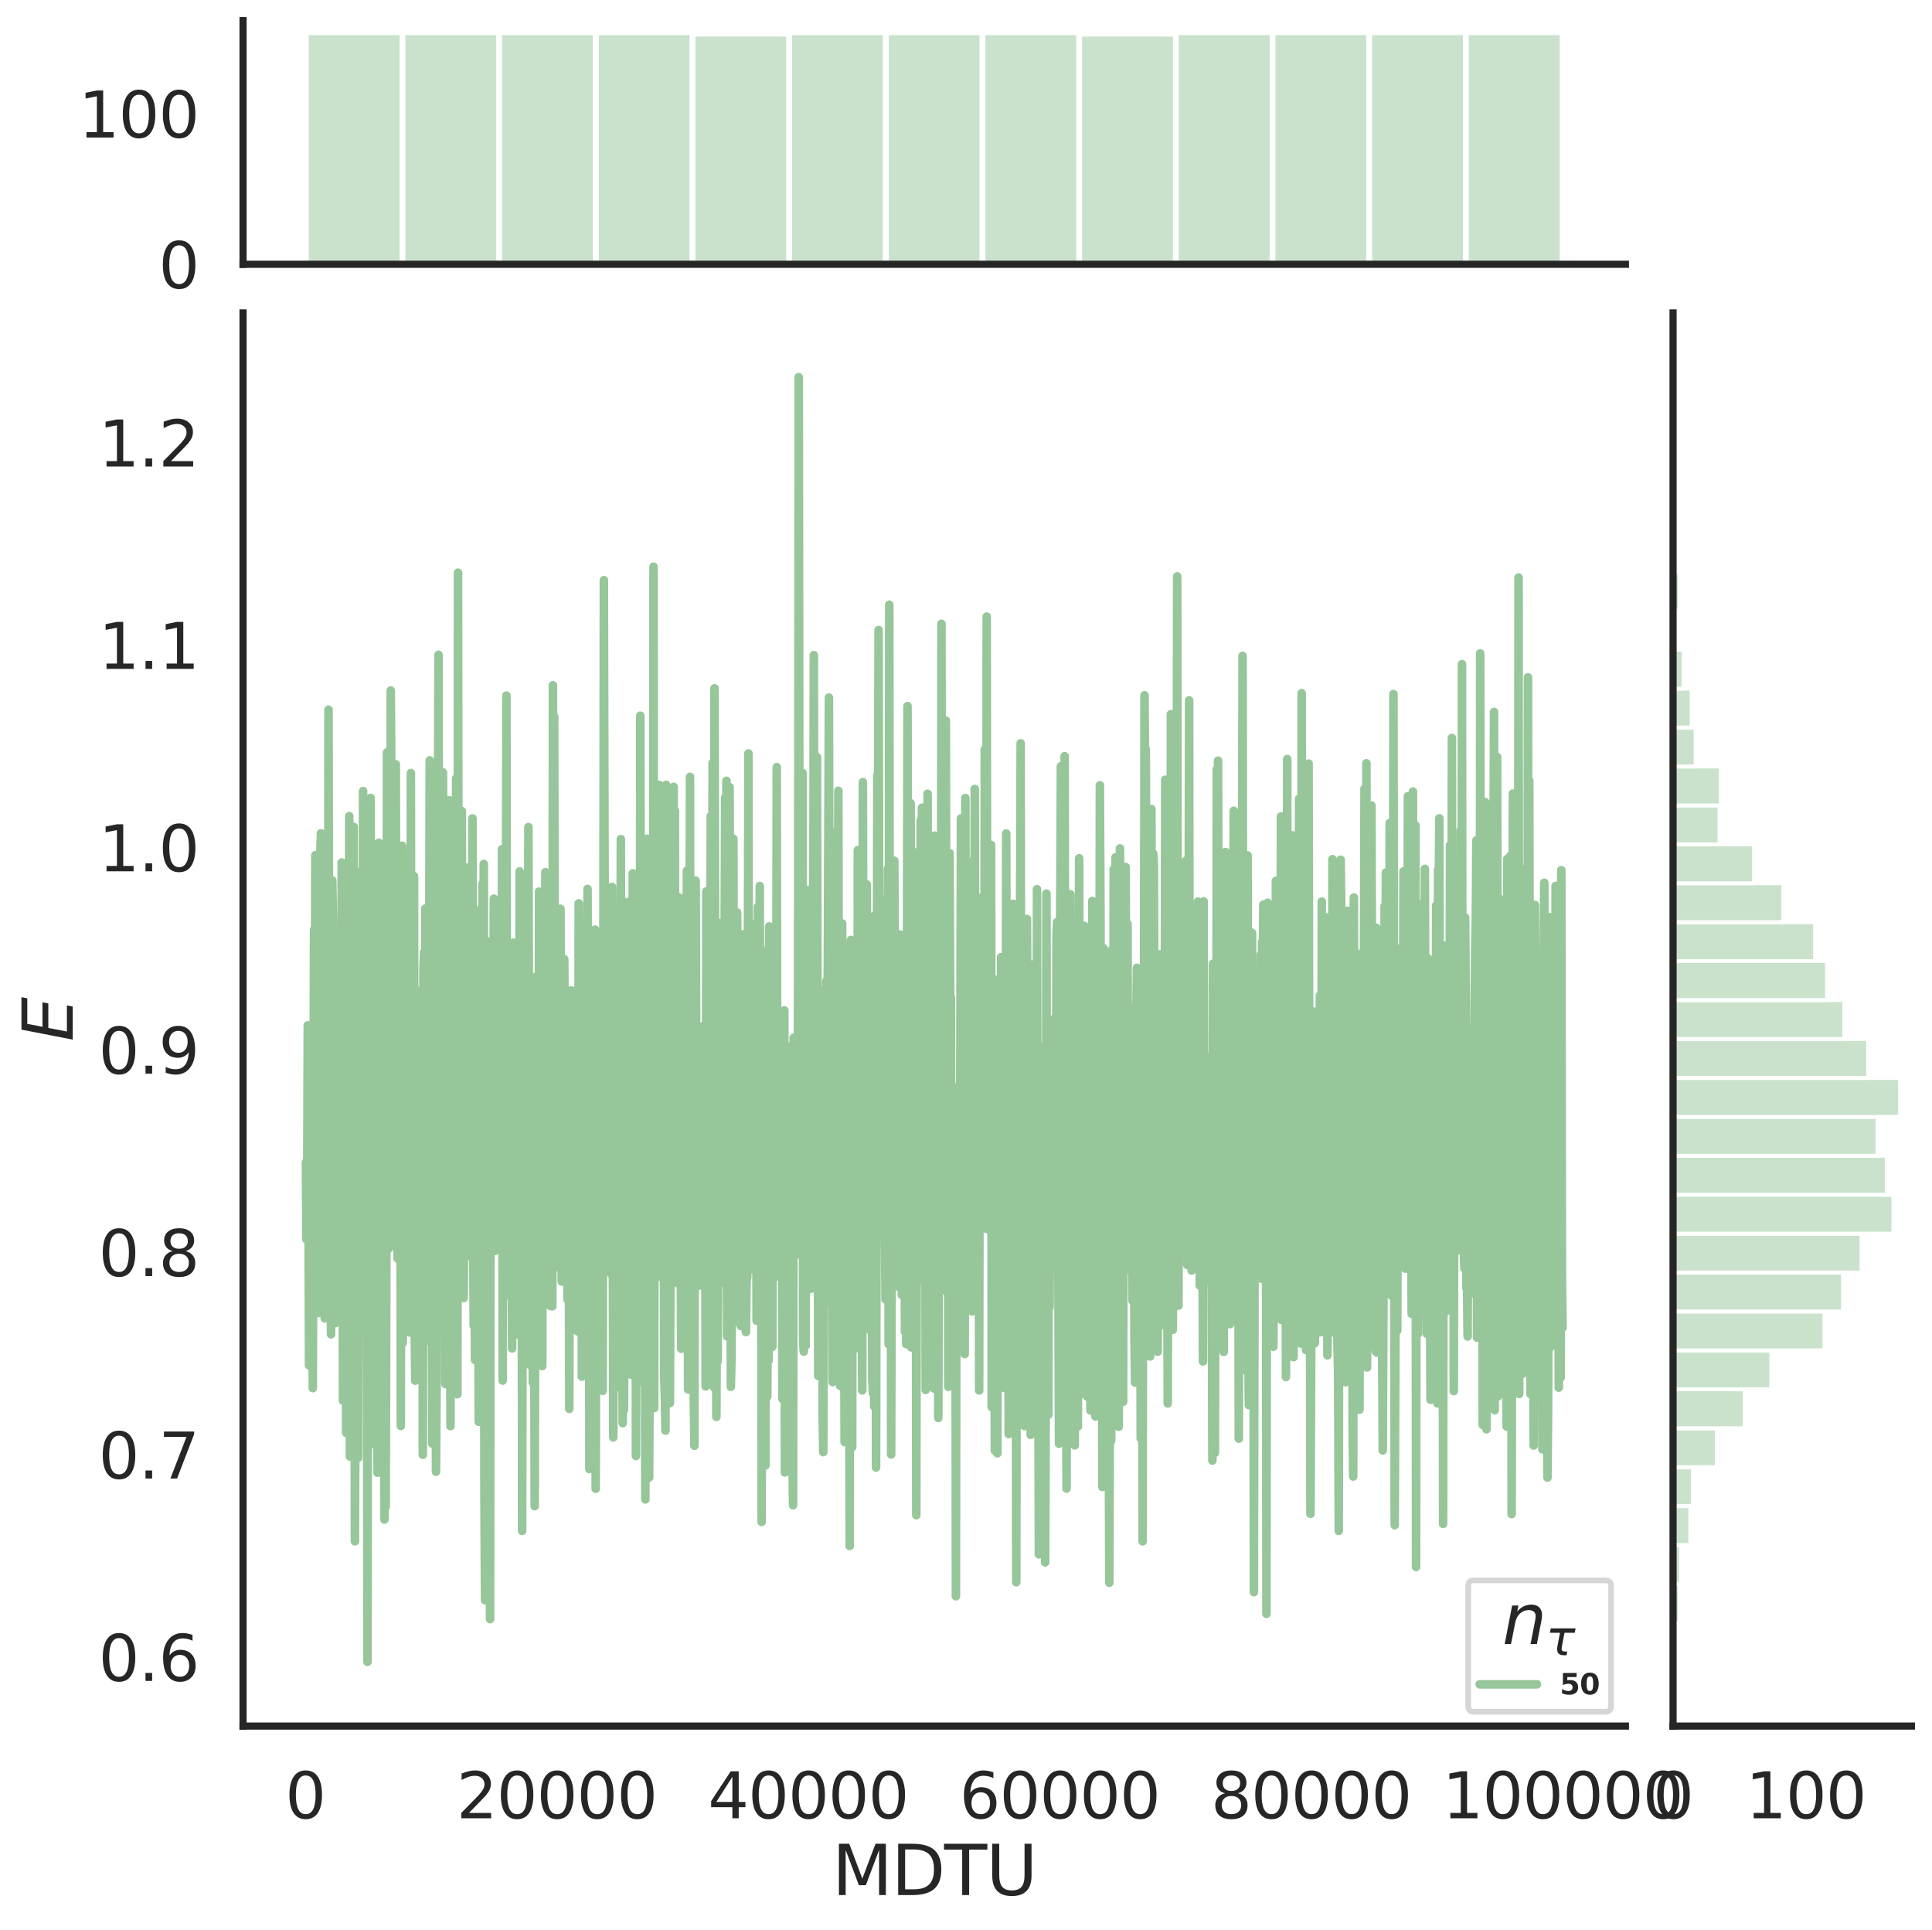 <?xml version="1.0" encoding="utf-8" standalone="no"?>
<!DOCTYPE svg PUBLIC "-//W3C//DTD SVG 1.1//EN"
  "http://www.w3.org/Graphics/SVG/1.1/DTD/svg11.dtd">
<svg height="674.159pt" version="1.1" viewBox="0 0 674.984 674.159" width="674.984pt" xmlns="http://www.w3.org/2000/svg" xmlns:xlink="http://www.w3.org/1999/xlink">
 <defs>
  <style type="text/css">*{stroke-linecap:butt;stroke-linejoin:round;}</style>
 </defs>
 <g id="figure_1">
  <g id="patch_1">
   <path d="M 0 674.159 
L 674.984 674.159 
L 674.984 0 
L 0 0 
z
" style="fill:#ffffff;"/>
  </g>
  <g id="axes_1">
   <g id="patch_2">
    <path d="M 84.914 602.94 
L 567.864 602.94 
L 567.864 109.327 
L 84.914 109.327 
z
" style="fill:none;"/>
   </g>
   <g id="matplotlib.axis_1">
    <g id="xtick_1">
     <g id="text_1">
      <!-- 0 -->
      <g style="fill:#262626;" transform="translate(99.648 635.157)scale(0.22 -0.22)">
       <defs>
        <path d="M 2034 4250 
Q 1547 4250 1301 3770 
Q 1056 3291 1056 2328 
Q 1056 1369 1301 889 
Q 1547 409 2034 409 
Q 2525 409 2770 889 
Q 3016 1369 3016 2328 
Q 3016 3291 2770 3770 
Q 2525 4250 2034 4250 
z
M 2034 4750 
Q 2819 4750 3233 4129 
Q 3647 3509 3647 2328 
Q 3647 1150 3233 529 
Q 2819 -91 2034 -91 
Q 1250 -91 836 529 
Q 422 1150 422 2328 
Q 422 3509 836 4129 
Q 1250 4750 2034 4750 
z
" id="DejaVuSans-30" transform="scale(0.016)"/>
       </defs>
       <use xlink:href="#DejaVuSans-30"/>
      </g>
     </g>
    </g>
    <g id="xtick_2">
     <g id="text_2">
      <!-- 20000 -->
      <g style="fill:#262626;" transform="translate(159.506 635.157)scale(0.22 -0.22)">
       <defs>
        <path d="M 1228 531 
L 3431 531 
L 3431 0 
L 469 0 
L 469 531 
Q 828 903 1448 1529 
Q 2069 2156 2228 2338 
Q 2531 2678 2651 2914 
Q 2772 3150 2772 3378 
Q 2772 3750 2511 3984 
Q 2250 4219 1831 4219 
Q 1534 4219 1204 4116 
Q 875 4013 500 3803 
L 500 4441 
Q 881 4594 1212 4672 
Q 1544 4750 1819 4750 
Q 2544 4750 2975 4387 
Q 3406 4025 3406 3419 
Q 3406 3131 3298 2873 
Q 3191 2616 2906 2266 
Q 2828 2175 2409 1742 
Q 1991 1309 1228 531 
z
" id="DejaVuSans-32" transform="scale(0.016)"/>
       </defs>
       <use xlink:href="#DejaVuSans-32"/>
       <use x="63.623" xlink:href="#DejaVuSans-30"/>
       <use x="127.246" xlink:href="#DejaVuSans-30"/>
       <use x="190.869" xlink:href="#DejaVuSans-30"/>
       <use x="254.492" xlink:href="#DejaVuSans-30"/>
      </g>
     </g>
    </g>
    <g id="xtick_3">
     <g id="text_3">
      <!-- 40000 -->
      <g style="fill:#262626;" transform="translate(247.359 635.157)scale(0.22 -0.22)">
       <defs>
        <path d="M 2419 4116 
L 825 1625 
L 2419 1625 
L 2419 4116 
z
M 2253 4666 
L 3047 4666 
L 3047 1625 
L 3713 1625 
L 3713 1100 
L 3047 1100 
L 3047 0 
L 2419 0 
L 2419 1100 
L 313 1100 
L 313 1709 
L 2253 4666 
z
" id="DejaVuSans-34" transform="scale(0.016)"/>
       </defs>
       <use xlink:href="#DejaVuSans-34"/>
       <use x="63.623" xlink:href="#DejaVuSans-30"/>
       <use x="127.246" xlink:href="#DejaVuSans-30"/>
       <use x="190.869" xlink:href="#DejaVuSans-30"/>
       <use x="254.492" xlink:href="#DejaVuSans-30"/>
      </g>
     </g>
    </g>
    <g id="xtick_4">
     <g id="text_4">
      <!-- 60000 -->
      <g style="fill:#262626;" transform="translate(335.212 635.157)scale(0.22 -0.22)">
       <defs>
        <path d="M 2113 2584 
Q 1688 2584 1439 2293 
Q 1191 2003 1191 1497 
Q 1191 994 1439 701 
Q 1688 409 2113 409 
Q 2538 409 2786 701 
Q 3034 994 3034 1497 
Q 3034 2003 2786 2293 
Q 2538 2584 2113 2584 
z
M 3366 4563 
L 3366 3988 
Q 3128 4100 2886 4159 
Q 2644 4219 2406 4219 
Q 1781 4219 1451 3797 
Q 1122 3375 1075 2522 
Q 1259 2794 1537 2939 
Q 1816 3084 2150 3084 
Q 2853 3084 3261 2657 
Q 3669 2231 3669 1497 
Q 3669 778 3244 343 
Q 2819 -91 2113 -91 
Q 1303 -91 875 529 
Q 447 1150 447 2328 
Q 447 3434 972 4092 
Q 1497 4750 2381 4750 
Q 2619 4750 2861 4703 
Q 3103 4656 3366 4563 
z
" id="DejaVuSans-36" transform="scale(0.016)"/>
       </defs>
       <use xlink:href="#DejaVuSans-36"/>
       <use x="63.623" xlink:href="#DejaVuSans-30"/>
       <use x="127.246" xlink:href="#DejaVuSans-30"/>
       <use x="190.869" xlink:href="#DejaVuSans-30"/>
       <use x="254.492" xlink:href="#DejaVuSans-30"/>
      </g>
     </g>
    </g>
    <g id="xtick_5">
     <g id="text_5">
      <!-- 80000 -->
      <g style="fill:#262626;" transform="translate(423.065 635.157)scale(0.22 -0.22)">
       <defs>
        <path d="M 2034 2216 
Q 1584 2216 1326 1975 
Q 1069 1734 1069 1313 
Q 1069 891 1326 650 
Q 1584 409 2034 409 
Q 2484 409 2743 651 
Q 3003 894 3003 1313 
Q 3003 1734 2745 1975 
Q 2488 2216 2034 2216 
z
M 1403 2484 
Q 997 2584 770 2862 
Q 544 3141 544 3541 
Q 544 4100 942 4425 
Q 1341 4750 2034 4750 
Q 2731 4750 3128 4425 
Q 3525 4100 3525 3541 
Q 3525 3141 3298 2862 
Q 3072 2584 2669 2484 
Q 3125 2378 3379 2068 
Q 3634 1759 3634 1313 
Q 3634 634 3220 271 
Q 2806 -91 2034 -91 
Q 1263 -91 848 271 
Q 434 634 434 1313 
Q 434 1759 690 2068 
Q 947 2378 1403 2484 
z
M 1172 3481 
Q 1172 3119 1398 2916 
Q 1625 2713 2034 2713 
Q 2441 2713 2670 2916 
Q 2900 3119 2900 3481 
Q 2900 3844 2670 4047 
Q 2441 4250 2034 4250 
Q 1625 4250 1398 4047 
Q 1172 3844 1172 3481 
z
" id="DejaVuSans-38" transform="scale(0.016)"/>
       </defs>
       <use xlink:href="#DejaVuSans-38"/>
       <use x="63.623" xlink:href="#DejaVuSans-30"/>
       <use x="127.246" xlink:href="#DejaVuSans-30"/>
       <use x="190.869" xlink:href="#DejaVuSans-30"/>
       <use x="254.492" xlink:href="#DejaVuSans-30"/>
      </g>
     </g>
    </g>
    <g id="xtick_6">
     <g id="text_6">
      <!-- 100000 -->
      <g style="fill:#262626;" transform="translate(503.919 635.157)scale(0.22 -0.22)">
       <defs>
        <path d="M 794 531 
L 1825 531 
L 1825 4091 
L 703 3866 
L 703 4441 
L 1819 4666 
L 2450 4666 
L 2450 531 
L 3481 531 
L 3481 0 
L 794 0 
L 794 531 
z
" id="DejaVuSans-31" transform="scale(0.016)"/>
       </defs>
       <use xlink:href="#DejaVuSans-31"/>
       <use x="63.623" xlink:href="#DejaVuSans-30"/>
       <use x="127.246" xlink:href="#DejaVuSans-30"/>
       <use x="190.869" xlink:href="#DejaVuSans-30"/>
       <use x="254.492" xlink:href="#DejaVuSans-30"/>
       <use x="318.115" xlink:href="#DejaVuSans-30"/>
      </g>
     </g>
    </g>
    <g id="text_7">
     <!-- MDTU -->
     <g style="fill:#262626;" transform="translate(290.683 661.968)scale(0.24 -0.24)">
      <defs>
       <path d="M 628 4666 
L 1569 4666 
L 2759 1491 
L 3956 4666 
L 4897 4666 
L 4897 0 
L 4281 0 
L 4281 4097 
L 3078 897 
L 2444 897 
L 1241 4097 
L 1241 0 
L 628 0 
L 628 4666 
z
" id="DejaVuSans-4d" transform="scale(0.016)"/>
       <path d="M 1259 4147 
L 1259 519 
L 2022 519 
Q 2988 519 3436 956 
Q 3884 1394 3884 2338 
Q 3884 3275 3436 3711 
Q 2988 4147 2022 4147 
L 1259 4147 
z
M 628 4666 
L 1925 4666 
Q 3281 4666 3915 4102 
Q 4550 3538 4550 2338 
Q 4550 1131 3912 565 
Q 3275 0 1925 0 
L 628 0 
L 628 4666 
z
" id="DejaVuSans-44" transform="scale(0.016)"/>
       <path d="M -19 4666 
L 3928 4666 
L 3928 4134 
L 2272 4134 
L 2272 0 
L 1638 0 
L 1638 4134 
L -19 4134 
L -19 4666 
z
" id="DejaVuSans-54" transform="scale(0.016)"/>
       <path d="M 556 4666 
L 1191 4666 
L 1191 1831 
Q 1191 1081 1462 751 
Q 1734 422 2344 422 
Q 2950 422 3222 751 
Q 3494 1081 3494 1831 
L 3494 4666 
L 4128 4666 
L 4128 1753 
Q 4128 841 3676 375 
Q 3225 -91 2344 -91 
Q 1459 -91 1007 375 
Q 556 841 556 1753 
L 556 4666 
z
" id="DejaVuSans-55" transform="scale(0.016)"/>
      </defs>
      <use xlink:href="#DejaVuSans-4d"/>
      <use x="86.279" xlink:href="#DejaVuSans-44"/>
      <use x="163.281" xlink:href="#DejaVuSans-54"/>
      <use x="224.365" xlink:href="#DejaVuSans-55"/>
     </g>
    </g>
   </g>
   <g id="matplotlib.axis_2">
    <g id="ytick_1">
     <g id="text_8">
      <!-- 0.6 -->
      <g style="fill:#262626;" transform="translate(34.428 587.164)scale(0.22 -0.22)">
       <defs>
        <path d="M 684 794 
L 1344 794 
L 1344 0 
L 684 0 
L 684 794 
z
" id="DejaVuSans-2e" transform="scale(0.016)"/>
       </defs>
       <use xlink:href="#DejaVuSans-30"/>
       <use x="63.623" xlink:href="#DejaVuSans-2e"/>
       <use x="95.41" xlink:href="#DejaVuSans-36"/>
      </g>
     </g>
    </g>
    <g id="ytick_2">
     <g id="text_9">
      <!-- 0.7 -->
      <g style="fill:#262626;" transform="translate(34.428 516.462)scale(0.22 -0.22)">
       <defs>
        <path d="M 525 4666 
L 3525 4666 
L 3525 4397 
L 1831 0 
L 1172 0 
L 2766 4134 
L 525 4134 
L 525 4666 
z
" id="DejaVuSans-37" transform="scale(0.016)"/>
       </defs>
       <use xlink:href="#DejaVuSans-30"/>
       <use x="63.623" xlink:href="#DejaVuSans-2e"/>
       <use x="95.41" xlink:href="#DejaVuSans-37"/>
      </g>
     </g>
    </g>
    <g id="ytick_3">
     <g id="text_10">
      <!-- 0.8 -->
      <g style="fill:#262626;" transform="translate(34.428 445.76)scale(0.22 -0.22)">
       <use xlink:href="#DejaVuSans-30"/>
       <use x="63.623" xlink:href="#DejaVuSans-2e"/>
       <use x="95.41" xlink:href="#DejaVuSans-38"/>
      </g>
     </g>
    </g>
    <g id="ytick_4">
     <g id="text_11">
      <!-- 0.9 -->
      <g style="fill:#262626;" transform="translate(34.428 375.058)scale(0.22 -0.22)">
       <defs>
        <path d="M 703 97 
L 703 672 
Q 941 559 1184 500 
Q 1428 441 1663 441 
Q 2288 441 2617 861 
Q 2947 1281 2994 2138 
Q 2813 1869 2534 1725 
Q 2256 1581 1919 1581 
Q 1219 1581 811 2004 
Q 403 2428 403 3163 
Q 403 3881 828 4315 
Q 1253 4750 1959 4750 
Q 2769 4750 3195 4129 
Q 3622 3509 3622 2328 
Q 3622 1225 3098 567 
Q 2575 -91 1691 -91 
Q 1453 -91 1209 -44 
Q 966 3 703 97 
z
M 1959 2075 
Q 2384 2075 2632 2365 
Q 2881 2656 2881 3163 
Q 2881 3666 2632 3958 
Q 2384 4250 1959 4250 
Q 1534 4250 1286 3958 
Q 1038 3666 1038 3163 
Q 1038 2656 1286 2365 
Q 1534 2075 1959 2075 
z
" id="DejaVuSans-39" transform="scale(0.016)"/>
       </defs>
       <use xlink:href="#DejaVuSans-30"/>
       <use x="63.623" xlink:href="#DejaVuSans-2e"/>
       <use x="95.41" xlink:href="#DejaVuSans-39"/>
      </g>
     </g>
    </g>
    <g id="ytick_5">
     <g id="text_12">
      <!-- 1.0 -->
      <g style="fill:#262626;" transform="translate(34.428 304.356)scale(0.22 -0.22)">
       <use xlink:href="#DejaVuSans-31"/>
       <use x="63.623" xlink:href="#DejaVuSans-2e"/>
       <use x="95.41" xlink:href="#DejaVuSans-30"/>
      </g>
     </g>
    </g>
    <g id="ytick_6">
     <g id="text_13">
      <!-- 1.1 -->
      <g style="fill:#262626;" transform="translate(34.428 233.654)scale(0.22 -0.22)">
       <use xlink:href="#DejaVuSans-31"/>
       <use x="63.623" xlink:href="#DejaVuSans-2e"/>
       <use x="95.41" xlink:href="#DejaVuSans-31"/>
      </g>
     </g>
    </g>
    <g id="ytick_7">
     <g id="text_14">
      <!-- 1.2 -->
      <g style="fill:#262626;" transform="translate(34.428 162.951)scale(0.22 -0.22)">
       <use xlink:href="#DejaVuSans-31"/>
       <use x="63.623" xlink:href="#DejaVuSans-2e"/>
       <use x="95.41" xlink:href="#DejaVuSans-32"/>
      </g>
     </g>
    </g>
    <g id="text_15">
     <!-- $E$ -->
     <g style="fill:#262626;" transform="translate(25.436 363.813)rotate(-90)scale(0.24 -0.24)">
      <defs>
       <path d="M 1081 4666 
L 4031 4666 
L 3928 4134 
L 1606 4134 
L 1338 2753 
L 3566 2753 
L 3463 2222 
L 1234 2222 
L 909 531 
L 3284 531 
L 3181 0 
L 172 0 
L 1081 4666 
z
" id="DejaVuSans-Oblique-45" transform="scale(0.016)"/>
      </defs>
      <use transform="translate(0 0.094)" xlink:href="#DejaVuSans-Oblique-45"/>
     </g>
    </g>
   </g>
   <g id="line2d_1">
    <path clip-path="url(#pbcd0b70b0d)" d="M 106.867 406.038 
L 107.086 432.981 
L 107.306 419.464 
L 107.526 358.16 
L 107.745 403.53 
L 107.965 476.93 
L 108.184 378.041 
L 108.404 382.297 
L 108.624 467.569 
L 108.843 370.702 
L 109.283 484.905 
L 109.722 324.761 
L 109.941 431.195 
L 110.161 298.73 
L 110.381 359.764 
L 110.6 455.829 
L 111.04 402.63 
L 111.259 458.661 
L 111.479 411.668 
L 111.699 404.79 
L 111.918 297.552 
L 112.138 291.096 
L 112.357 339.077 
L 112.577 411.863 
L 112.797 363.985 
L 113.236 352.62 
L 113.456 460.544 
L 113.675 444.412 
L 114.114 297.868 
L 114.334 338.217 
L 114.554 430.299 
L 114.773 247.904 
L 114.993 344.08 
L 115.213 382.805 
L 115.432 346.598 
L 115.652 466.079 
L 116.091 307.532 
L 116.311 321.571 
L 116.53 382.849 
L 116.75 387.55 
L 116.97 439.424 
L 117.189 462.125 
L 117.409 457.363 
L 117.629 423.004 
L 117.848 368.691 
L 118.068 420.871 
L 118.288 407.469 
L 118.507 371.398 
L 118.727 447.512 
L 118.946 362.265 
L 119.166 407.282 
L 119.386 301.282 
L 119.605 363.035 
L 119.825 489.242 
L 120.045 443.019 
L 120.264 453.176 
L 120.484 445.263 
L 120.703 415.479 
L 120.923 500.455 
L 121.143 331.873 
L 121.582 403.501 
L 121.802 405.239 
L 122.021 285.09 
L 122.241 508.779 
L 122.68 369.658 
L 122.9 384.922 
L 123.559 288.825 
L 123.998 538.393 
L 124.437 423.609 
L 124.657 459.594 
L 124.876 332.075 
L 125.096 509.234 
L 125.535 304.8 
L 125.755 423.813 
L 125.975 370.982 
L 126.194 396.088 
L 126.414 352.204 
L 126.634 435.573 
L 126.853 276.322 
L 127.073 322.938 
L 127.292 305.643 
L 127.512 337.158 
L 127.732 331.393 
L 127.951 300.914 
L 128.391 580.503 
L 128.61 388.646 
L 128.83 413.285 
L 129.049 455.191 
L 129.269 320.634 
L 129.489 278.727 
L 129.708 504.475 
L 130.148 301.29 
L 130.367 470.262 
L 130.587 394.172 
L 130.807 410.941 
L 131.026 321.321 
L 131.246 427.339 
L 131.465 376.692 
L 131.905 514.456 
L 132.124 359.575 
L 132.344 294.39 
L 132.783 461.11 
L 133.003 344.12 
L 133.222 463.523 
L 133.442 472.513 
L 133.662 375.558 
L 133.881 453.822 
L 134.101 462.559 
L 134.321 530.797 
L 134.54 332.482 
L 134.76 526.237 
L 134.98 438.687 
L 135.199 262.853 
L 135.638 415.795 
L 135.858 436.053 
L 136.078 358.724 
L 136.297 402.166 
L 136.517 241.208 
L 136.737 271.589 
L 136.956 426.772 
L 137.176 273.495 
L 137.396 337.296 
L 137.615 323.208 
L 137.835 324.063 
L 138.054 430.081 
L 138.274 266.993 
L 138.494 376.691 
L 138.713 429.606 
L 138.933 439.648 
L 139.153 396.145 
L 139.592 436.964 
L 139.811 356.069 
L 140.031 498.1 
L 140.251 351.04 
L 140.47 295.428 
L 140.69 469.076 
L 140.91 350.899 
L 141.129 406.984 
L 141.349 432.348 
L 141.788 301.602 
L 142.008 429.678 
L 142.227 387.806 
L 142.447 395.971 
L 142.667 409.015 
L 142.886 313.726 
L 143.106 465.442 
L 143.326 446.579 
L 143.545 270.048 
L 143.765 413.405 
L 143.984 432.232 
L 144.204 395.206 
L 144.424 411.318 
L 144.643 306.06 
L 144.863 463.151 
L 145.083 482.295 
L 145.302 345.771 
L 145.742 465.451 
L 145.961 426.631 
L 146.181 410.604 
L 146.4 467.866 
L 146.62 368.165 
L 146.84 467.801 
L 147.059 421.262 
L 147.279 451.868 
L 147.499 347.843 
L 147.718 508.166 
L 147.938 338.672 
L 148.157 332.61 
L 148.377 468.62 
L 148.597 317.388 
L 148.816 320.037 
L 149.036 435.828 
L 149.256 361.196 
L 149.475 421.037 
L 149.915 354.216 
L 150.134 265.615 
L 150.354 445.02 
L 150.793 385.763 
L 151.013 504.266 
L 151.232 472.969 
L 151.672 329.667 
L 151.891 471.55 
L 152.111 372.137 
L 152.331 514.097 
L 152.55 481.054 
L 152.989 290.807 
L 153.209 228.731 
L 153.429 420.335 
L 153.648 411.655 
L 154.088 316.95 
L 154.307 466.326 
L 154.527 401.34 
L 154.746 269.812 
L 154.966 296.628 
L 155.186 388.003 
L 155.405 327.871 
L 155.625 483.463 
L 156.064 285.829 
L 156.504 426.466 
L 156.943 279.546 
L 157.382 498.151 
L 157.602 429.401 
L 157.821 452.589 
L 158.041 418.991 
L 158.261 455.632 
L 158.48 367.081 
L 158.7 461.001 
L 158.919 397.169 
L 159.139 485.194 
L 159.359 271.918 
L 159.798 487.021 
L 160.018 200.046 
L 160.237 370.464 
L 160.457 428.503 
L 160.677 379.565 
L 160.896 376.501 
L 161.116 389.466 
L 161.335 283.307 
L 161.555 397.836 
L 161.775 337.834 
L 161.994 453.412 
L 162.214 425.267 
L 162.434 351.392 
L 162.653 395.242 
L 162.873 303.04 
L 163.092 437.824 
L 163.312 411.865 
L 163.532 438.727 
L 163.751 404.024 
L 163.971 328.538 
L 164.191 394.923 
L 164.41 328.712 
L 164.63 371.035 
L 164.85 358.06 
L 165.069 285.887 
L 165.289 425.87 
L 165.508 463.066 
L 165.728 381.198 
L 165.948 475.048 
L 166.167 397.51 
L 166.387 390.678 
L 166.607 357.286 
L 166.826 417.69 
L 167.046 444.964 
L 167.266 496.649 
L 167.485 467.78 
L 167.924 317.556 
L 168.144 325.851 
L 168.364 359.153 
L 168.583 308.675 
L 168.803 355.141 
L 169.023 301.776 
L 169.242 519.585 
L 169.462 558.976 
L 169.681 328.447 
L 169.901 478.568 
L 170.34 352.061 
L 170.56 501.862 
L 170.78 424.709 
L 170.999 475.532 
L 171.219 565.59 
L 171.439 340.137 
L 171.658 435.261 
L 171.878 343.678 
L 172.097 396.952 
L 172.317 387.897 
L 172.537 313.912 
L 172.976 436.943 
L 173.196 324.375 
L 173.415 329.758 
L 173.635 431.506 
L 173.854 406.574 
L 174.074 428.436 
L 174.294 322.924 
L 174.513 394.299 
L 174.733 370.584 
L 174.953 372.941 
L 175.172 379.207 
L 175.392 296.64 
L 175.612 482.258 
L 175.831 395.597 
L 176.051 369.019 
L 176.27 421.924 
L 176.49 377.994 
L 176.71 361.89 
L 176.929 242.973 
L 177.149 430.273 
L 177.588 375.696 
L 177.808 371.731 
L 178.247 452.776 
L 178.467 367.367 
L 178.686 340.314 
L 178.906 471.009 
L 179.126 445.277 
L 179.345 329.298 
L 179.565 402.748 
L 179.785 401.774 
L 180.224 423.736 
L 180.443 466.151 
L 180.663 423.185 
L 181.102 457.28 
L 181.322 418.792 
L 181.542 304.408 
L 181.761 331.929 
L 181.981 377.601 
L 182.2 348.971 
L 182.42 534.781 
L 182.64 409.476 
L 182.859 450.906 
L 183.079 366.177 
L 183.299 428.327 
L 183.518 385.641 
L 183.738 396.128 
L 183.958 307.25 
L 184.177 381.911 
L 184.397 351.117 
L 184.616 288.919 
L 184.836 379.151 
L 185.056 406.295 
L 185.275 476.879 
L 185.495 412.199 
L 185.715 388.527 
L 185.934 344.498 
L 186.154 483.006 
L 186.374 341.362 
L 186.813 526.11 
L 187.032 419.11 
L 187.252 413.896 
L 187.472 419.929 
L 187.691 429.984 
L 187.911 344.87 
L 188.131 419.333 
L 188.35 311.463 
L 188.57 401.128 
L 188.789 356.705 
L 189.009 343.215 
L 189.229 395.406 
L 189.448 477.18 
L 189.668 366.942 
L 189.888 436.677 
L 190.107 364.419 
L 190.327 394.245 
L 190.547 304.652 
L 190.766 437.17 
L 190.986 326.27 
L 191.205 430.699 
L 191.425 400.852 
L 191.645 455.168 
L 191.864 393.385 
L 192.084 436.352 
L 192.304 456.192 
L 192.523 409.676 
L 192.962 456.305 
L 193.182 239.376 
L 193.402 368.24 
L 193.621 250.33 
L 193.841 373.78 
L 194.061 352.221 
L 194.28 371.298 
L 194.5 368.098 
L 194.72 389.702 
L 194.939 380.998 
L 195.159 442.657 
L 195.378 384.136 
L 195.598 370.309 
L 195.818 317.463 
L 196.257 447.661 
L 196.477 377.47 
L 196.916 361.48 
L 197.135 335.036 
L 197.575 414.232 
L 197.794 372.985 
L 198.014 373.78 
L 198.234 453.83 
L 198.453 358.121 
L 198.673 396.018 
L 198.893 492.145 
L 199.112 390.894 
L 199.332 393.186 
L 199.551 345.972 
L 199.771 354.716 
L 200.21 442.39 
L 200.43 381.34 
L 200.65 459.265 
L 200.869 363.672 
L 201.309 403.953 
L 201.748 465.028 
L 201.967 445.124 
L 202.187 315.55 
L 202.407 411.572 
L 202.846 380.289 
L 203.066 329.811 
L 203.285 480.871 
L 203.505 334.424 
L 203.724 412.97 
L 203.944 352.125 
L 204.603 449.366 
L 204.823 417.688 
L 205.262 310.522 
L 205.482 375.585 
L 205.701 337.893 
L 205.921 513.165 
L 206.14 382.76 
L 206.36 357.623 
L 206.58 428.092 
L 206.799 375.11 
L 207.019 363.441 
L 207.458 452.52 
L 207.897 324.728 
L 208.117 520.039 
L 208.337 422.776 
L 208.556 410.237 
L 208.776 408.496 
L 209.215 362.563 
L 209.435 385.491 
L 209.655 454.46 
L 209.874 467.84 
L 210.094 376.812 
L 210.313 419.094 
L 210.533 485.864 
L 210.753 376.937 
L 210.972 202.665 
L 211.412 377.738 
L 211.631 418.42 
L 211.851 379.075 
L 212.07 395.008 
L 212.29 372.116 
L 212.51 323.236 
L 212.949 344.664 
L 213.169 424.821 
L 213.388 371.169 
L 213.608 445.107 
L 213.828 309.803 
L 214.267 502.101 
L 214.486 385.798 
L 214.706 335.814 
L 214.926 427.165 
L 215.145 433.298 
L 215.365 422.737 
L 215.585 357.027 
L 215.804 400.475 
L 216.024 484.5 
L 216.243 413.314 
L 216.463 394.256 
L 216.683 399.79 
L 216.902 293.114 
L 217.122 412.327 
L 217.561 497.11 
L 217.781 408.167 
L 218.001 492.484 
L 218.22 447.357 
L 218.659 341.463 
L 218.879 367.511 
L 219.099 432.417 
L 219.318 315.078 
L 219.538 315.073 
L 219.758 338.132 
L 219.977 425.037 
L 220.197 323.095 
L 220.417 480.164 
L 220.636 391.482 
L 220.856 432.965 
L 221.075 305.066 
L 221.295 320.013 
L 221.515 414.436 
L 221.734 388.596 
L 221.954 305.406 
L 222.174 508.606 
L 222.613 373.04 
L 222.832 409.933 
L 223.052 402.254 
L 223.272 452.659 
L 223.491 440.716 
L 223.711 250.005 
L 223.931 355.597 
L 224.37 459.305 
L 224.59 443.879 
L 224.809 444.601 
L 225.029 483.377 
L 225.248 419.542 
L 225.468 523.776 
L 225.688 319.044 
L 225.907 311.079 
L 226.127 292.982 
L 226.347 455.825 
L 226.566 425.234 
L 226.786 516.131 
L 227.005 472.101 
L 227.225 346.907 
L 227.445 336.909 
L 227.664 387.948 
L 227.884 398.688 
L 228.104 440.575 
L 228.323 197.969 
L 228.543 491.865 
L 228.763 349.917 
L 228.982 424.99 
L 229.202 435.012 
L 229.421 330.413 
L 229.861 445.991 
L 230.08 316.78 
L 230.3 274.176 
L 230.52 358.405 
L 230.739 332.366 
L 230.959 378.977 
L 231.178 277.861 
L 231.398 414.453 
L 231.618 297.748 
L 231.837 349.135 
L 232.057 480.474 
L 232.277 487.274 
L 232.496 499.709 
L 232.716 274.171 
L 232.936 438.403 
L 233.155 313.928 
L 233.375 338.723 
L 233.594 341.14 
L 233.814 464.752 
L 234.034 490.144 
L 234.253 442.312 
L 234.693 407.933 
L 234.912 381.338 
L 235.132 435.915 
L 235.352 274.863 
L 235.571 430.907 
L 235.791 283.252 
L 236.01 443.115 
L 236.45 315.596 
L 236.669 350.741 
L 236.889 448.348 
L 237.109 313.4 
L 237.328 370.244 
L 237.548 320.536 
L 237.767 424.25 
L 237.987 471.121 
L 238.207 454.723 
L 238.426 348.121 
L 238.646 357.424 
L 238.866 428.23 
L 239.085 384.965 
L 239.305 387.823 
L 239.525 338.849 
L 239.744 400.787 
L 239.964 304.134 
L 240.403 485.341 
L 240.623 369.064 
L 240.842 357.468 
L 241.062 271.371 
L 241.282 440.849 
L 241.501 396.099 
L 241.94 467.615 
L 242.16 314.411 
L 242.38 487.212 
L 242.599 505.037 
L 242.819 356.392 
L 243.039 307.606 
L 243.478 443.755 
L 243.698 448.011 
L 243.917 403.377 
L 244.137 449.124 
L 244.356 388.894 
L 244.576 390.523 
L 245.015 359.926 
L 245.455 409.357 
L 245.674 358.484 
L 246.113 404.185 
L 246.333 400.798 
L 246.553 484.289 
L 246.772 311.378 
L 246.992 311.601 
L 247.212 414.015 
L 247.431 389.202 
L 247.651 477.853 
L 247.871 338.009 
L 248.09 436.7 
L 248.31 285.082 
L 248.529 347.772 
L 248.749 355.325 
L 248.969 266.574 
L 249.188 454.782 
L 249.408 484.583 
L 249.628 240.441 
L 250.067 433.67 
L 250.287 494.933 
L 250.506 426.708 
L 250.726 475.519 
L 250.945 424.879 
L 251.165 322.443 
L 251.604 386.642 
L 251.824 354.319 
L 252.044 398.699 
L 252.263 373.843 
L 252.483 440.996 
L 252.702 448.043 
L 253.142 338.321 
L 253.361 278.581 
L 253.581 320.189 
L 253.801 272.75 
L 254.02 466.813 
L 254.24 410.576 
L 254.46 419.838 
L 254.899 274.981 
L 255.118 342.875 
L 255.338 484.429 
L 255.558 474.557 
L 255.777 387.3 
L 255.997 419.387 
L 256.217 293.015 
L 256.436 379.082 
L 256.875 461.787 
L 257.095 332.066 
L 257.315 416.859 
L 257.534 318.768 
L 257.754 383.38 
L 257.974 371.76 
L 258.193 407.498 
L 258.413 352.077 
L 258.633 428.196 
L 258.852 463.18 
L 259.072 432.293 
L 259.291 382.211 
L 259.511 422.54 
L 259.731 395.597 
L 259.95 326.301 
L 260.17 425.006 
L 260.39 373.462 
L 260.609 465.323 
L 260.829 447.464 
L 261.048 446.053 
L 261.488 263.182 
L 261.707 438.915 
L 261.927 344.447 
L 262.147 342 
L 262.366 415.337 
L 262.586 322.742 
L 262.806 432.943 
L 263.025 374.354 
L 263.245 378.429 
L 263.464 379.293 
L 263.684 383.679 
L 263.904 444.186 
L 264.123 387.448 
L 264.343 461.318 
L 264.563 438.581 
L 264.782 316.774 
L 265.002 327.709 
L 265.221 429.429 
L 265.441 309.475 
L 265.661 442.703 
L 265.88 379.568 
L 266.1 531.622 
L 266.32 370.746 
L 266.539 415.717 
L 266.759 332.113 
L 266.979 366.841 
L 267.198 338.99 
L 267.418 511.932 
L 267.637 389.517 
L 267.857 422.998 
L 268.077 487.824 
L 268.296 431.635 
L 268.516 475.342 
L 268.736 323.609 
L 268.955 383.601 
L 269.175 411.762 
L 269.395 401.882 
L 269.834 470.473 
L 270.053 376.998 
L 270.273 382.994 
L 270.493 377.887 
L 270.712 389.055 
L 270.932 440.045 
L 271.152 414.421 
L 271.371 267.966 
L 271.591 417.132 
L 271.81 381.073 
L 272.03 445.969 
L 272.25 383.024 
L 272.469 426.461 
L 272.689 361.696 
L 273.128 389.426 
L 273.348 488.62 
L 273.568 478.382 
L 273.787 370.443 
L 274.007 352.932 
L 274.226 514.365 
L 274.446 377.137 
L 274.666 495.727 
L 274.885 418.522 
L 275.105 398.768 
L 275.325 394.239 
L 275.764 365.568 
L 275.983 420.188 
L 276.203 392.085 
L 276.423 391.357 
L 276.642 422.342 
L 276.862 510.693 
L 277.082 525.795 
L 277.301 362.5 
L 277.521 433.253 
L 277.741 392.747 
L 277.96 385.384 
L 278.18 365.691 
L 278.399 417.177 
L 278.619 410.965 
L 278.839 340.719 
L 279.058 131.764 
L 279.498 438.223 
L 279.717 422.414 
L 279.937 391.669 
L 280.156 414.907 
L 280.376 270.024 
L 280.596 468.712 
L 280.815 472.14 
L 281.035 372.321 
L 281.255 337.297 
L 281.474 470.061 
L 281.694 353.49 
L 281.914 404.124 
L 282.133 410.344 
L 282.353 369.985 
L 282.572 376.58 
L 282.792 310.789 
L 283.012 311.22 
L 283.231 450.218 
L 283.451 345.78 
L 283.671 424.972 
L 283.89 345.268 
L 284.11 342.531 
L 284.33 228.847 
L 284.769 447.545 
L 284.988 386.84 
L 285.208 396.451 
L 285.428 264.457 
L 285.867 480.641 
L 286.087 472.439 
L 286.306 345.845 
L 286.526 461.4 
L 286.745 403.774 
L 286.965 413.104 
L 287.185 363.493 
L 287.404 494.162 
L 287.624 507.253 
L 287.844 453.56 
L 288.063 358.958 
L 288.283 365.578 
L 288.503 366.638 
L 288.722 342.614 
L 288.942 406.86 
L 289.601 243.662 
L 290.04 455.069 
L 290.26 338.268 
L 290.479 414.265 
L 290.699 290.727 
L 290.918 482.785 
L 291.138 397.132 
L 291.358 446.679 
L 291.577 427.149 
L 291.797 478.827 
L 292.456 367.633 
L 292.676 396.892 
L 292.895 276.231 
L 293.115 420.087 
L 293.334 327.464 
L 293.554 484.141 
L 293.774 349.743 
L 293.993 355.158 
L 294.213 322.567 
L 294.433 364.904 
L 294.652 380.259 
L 295.091 503.744 
L 295.311 406.316 
L 295.531 502.934 
L 295.75 346.441 
L 295.97 370.936 
L 296.19 439.063 
L 296.409 342.703 
L 296.849 540.024 
L 297.068 363.472 
L 297.288 328.351 
L 297.727 505.504 
L 297.947 355.291 
L 298.166 385.601 
L 298.386 335.806 
L 298.825 471.024 
L 299.045 360.834 
L 299.265 437.206 
L 299.484 462.018 
L 299.704 296.978 
L 299.923 466.199 
L 300.143 370.07 
L 300.582 398.837 
L 300.802 331.548 
L 301.022 452.439 
L 301.241 485.701 
L 301.461 273.22 
L 301.9 452.472 
L 302.12 448.131 
L 302.339 421.647 
L 302.779 308.916 
L 302.998 344.875 
L 303.218 422.281 
L 303.438 384.564 
L 303.657 388.185 
L 303.877 394.845 
L 304.096 464.753 
L 304.316 400.118 
L 304.536 431.134 
L 304.755 481.801 
L 304.975 486.632 
L 305.195 320.08 
L 305.414 491.256 
L 305.634 484.897 
L 305.853 334.169 
L 306.073 512.623 
L 306.512 270.853 
L 306.732 305.413 
L 306.952 220.084 
L 307.391 431.75 
L 307.611 313.955 
L 307.83 372.152 
L 308.269 416 
L 308.489 343.648 
L 308.709 353.077 
L 309.368 453.921 
L 309.807 351.815 
L 310.026 406.329 
L 310.246 303.426 
L 310.466 469.529 
L 310.685 211.246 
L 310.905 404.285 
L 311.125 325.125 
L 311.344 508.065 
L 311.784 345.523 
L 312.003 396.532 
L 312.223 403.445 
L 312.442 300.682 
L 312.882 400.388 
L 313.101 385.433 
L 313.321 388.604 
L 313.541 449.324 
L 313.76 386.883 
L 314.199 438.036 
L 314.419 326.424 
L 314.639 342.054 
L 315.078 452.328 
L 315.298 432.365 
L 315.737 335.752 
L 316.176 465.245 
L 316.396 392.783 
L 316.615 469.521 
L 317.055 246.652 
L 317.274 336.616 
L 317.494 313.55 
L 317.714 409.078 
L 317.933 420.337 
L 318.153 280.605 
L 318.373 470.663 
L 318.592 369.279 
L 318.812 379.7 
L 319.031 344.163 
L 319.251 451.378 
L 319.471 419.906 
L 319.69 297.758 
L 319.91 377.915 
L 320.13 529.275 
L 320.349 369.523 
L 320.569 354.81 
L 320.788 307.751 
L 321.008 432.176 
L 321.228 447.277 
L 321.447 399.536 
L 321.667 286.594 
L 321.887 431.105 
L 322.106 282.155 
L 322.326 408.373 
L 322.546 400.547 
L 322.765 335.628 
L 322.985 390.723 
L 323.204 386.431 
L 323.424 485.523 
L 323.644 313.975 
L 323.863 342.297 
L 324.083 277.28 
L 324.303 456.11 
L 324.522 427.87 
L 324.742 335.762 
L 325.181 480.06 
L 325.62 329.805 
L 325.84 428.815 
L 326.06 420.95 
L 326.279 485.006 
L 326.499 291.895 
L 326.719 450.085 
L 327.158 306.764 
L 327.377 408.104 
L 327.597 359.769 
L 327.817 495.318 
L 328.256 339.799 
L 328.476 440.288 
L 328.695 435.936 
L 328.915 217.897 
L 329.134 385.511 
L 329.354 384.421 
L 329.574 368.349 
L 329.793 385.145 
L 330.013 377.977 
L 330.233 450.815 
L 330.452 251.681 
L 330.672 382.395 
L 330.892 349.2 
L 331.111 335.105 
L 331.331 484.443 
L 331.55 479.058 
L 331.77 298.008 
L 331.99 353.394 
L 332.209 348.368 
L 332.429 455.446 
L 332.649 408.878 
L 332.868 430.802 
L 333.088 387.272 
L 333.308 455.399 
L 333.527 476.626 
L 333.747 379.952 
L 333.966 557.597 
L 334.186 408.501 
L 334.625 421.679 
L 334.845 443.68 
L 335.284 389.376 
L 335.504 376.159 
L 335.723 285.887 
L 335.943 390.984 
L 336.163 383.015 
L 336.382 464.288 
L 336.602 347.404 
L 336.822 447.393 
L 337.041 472.977 
L 337.261 278.763 
L 337.481 390.965 
L 337.7 441.438 
L 337.92 442.459 
L 338.139 362.338 
L 338.359 343.444 
L 338.579 301.176 
L 339.018 371.806 
L 339.238 310.288 
L 339.457 444.323 
L 339.677 458.1 
L 339.896 335.273 
L 340.336 416.896 
L 340.555 275.6 
L 340.775 457.226 
L 340.995 430.019 
L 341.214 377.972 
L 341.434 373.624 
L 341.654 433.386 
L 341.873 365.378 
L 342.093 485.708 
L 342.312 339.586 
L 342.532 329.947 
L 342.971 334.84 
L 343.191 396.429 
L 343.411 313.146 
L 343.63 351.282 
L 343.85 414.069 
L 344.069 261.737 
L 344.509 429.223 
L 344.728 215.383 
L 344.948 412.897 
L 345.168 367.51 
L 345.387 384.31 
L 345.607 429.581 
L 345.827 387.638 
L 346.046 395.154 
L 346.266 295.156 
L 346.485 491.536 
L 346.925 341.725 
L 347.144 433.928 
L 347.364 450.978 
L 347.584 506.714 
L 348.023 351.771 
L 348.243 492.993 
L 348.462 507.662 
L 348.682 366.21 
L 348.901 425.705 
L 349.121 419.722 
L 349.341 380.837 
L 349.56 407.457 
L 349.78 334.359 
L 350 424.856 
L 350.219 422.812 
L 350.439 384.263 
L 350.658 378.828 
L 350.878 484.815 
L 351.098 415.948 
L 351.317 428.7 
L 351.537 291.153 
L 351.976 460.021 
L 352.196 347.264 
L 352.416 500.932 
L 352.635 406.701 
L 352.855 414.931 
L 353.074 427.697 
L 353.294 343.65 
L 353.733 459.664 
L 353.953 315.704 
L 354.173 390.293 
L 354.392 384.216 
L 354.612 384.575 
L 354.831 401.544 
L 355.051 552.701 
L 355.271 403.908 
L 355.49 437.531 
L 355.71 353.38 
L 355.93 410.047 
L 356.149 345.606 
L 356.369 330.554 
L 356.589 259.648 
L 356.808 449.047 
L 357.028 445.554 
L 357.247 355.918 
L 357.467 434.966 
L 357.687 332.474 
L 357.906 498.138 
L 358.126 492.479 
L 358.346 451.937 
L 358.785 321.003 
L 359.004 367.407 
L 359.224 362.119 
L 359.444 463.07 
L 359.663 447.901 
L 359.883 458.373 
L 360.103 501.224 
L 360.322 461.971 
L 360.542 486.743 
L 360.762 336.975 
L 360.981 343.877 
L 361.42 410.215 
L 361.64 413.798 
L 361.86 468.475 
L 362.079 449.424 
L 362.299 310.611 
L 362.519 478.259 
L 362.738 459.742 
L 362.958 542.935 
L 363.177 365.42 
L 363.397 489.484 
L 363.617 471.141 
L 364.056 418.8 
L 364.276 366.25 
L 364.495 454.232 
L 364.715 462.362 
L 364.935 449.955 
L 365.154 545.748 
L 365.374 481.263 
L 365.593 312.16 
L 365.813 452.1 
L 366.033 399.205 
L 366.252 494.248 
L 366.472 366.946 
L 366.692 456.546 
L 366.911 389.441 
L 367.351 441.948 
L 367.57 368.257 
L 367.79 442.784 
L 368.009 442.663 
L 368.229 396.552 
L 368.449 395.15 
L 368.668 355.437 
L 368.888 433.751 
L 369.108 327.709 
L 369.327 322.078 
L 369.986 504.31 
L 370.206 440.571 
L 370.425 315.34 
L 370.645 267.67 
L 370.865 465.656 
L 371.304 385.941 
L 371.524 348.967 
L 371.743 347.192 
L 371.963 264.153 
L 372.182 455.447 
L 372.402 388.852 
L 372.622 519.966 
L 372.841 416.786 
L 373.061 427.146 
L 373.281 470.318 
L 373.5 334.443 
L 373.72 439.254 
L 373.939 312.372 
L 374.159 446.528 
L 374.379 449.784 
L 374.598 360.165 
L 374.818 491.057 
L 375.038 446.561 
L 375.257 436.143 
L 375.477 504.888 
L 375.916 366.694 
L 376.136 334.262 
L 376.355 330.894 
L 376.575 498.313 
L 377.014 299.82 
L 377.234 386.846 
L 377.454 339.616 
L 377.673 339.292 
L 377.893 371.972 
L 378.112 327.572 
L 378.332 386.527 
L 378.552 328.41 
L 378.771 323.404 
L 378.991 333.772 
L 379.211 487.166 
L 379.43 472.82 
L 379.65 415.404 
L 379.87 487.846 
L 380.089 386.924 
L 380.309 477.407 
L 380.748 435.498 
L 380.968 492.674 
L 381.187 470.867 
L 381.407 417.97 
L 381.627 314.709 
L 381.846 388.098 
L 382.066 385.676 
L 382.286 398.99 
L 382.505 346.276 
L 382.725 494.789 
L 382.944 393.092 
L 383.164 406.433 
L 383.384 397.135 
L 383.603 464.81 
L 383.823 419.704 
L 384.043 415.895 
L 384.262 274.3 
L 384.482 319.974 
L 384.701 418.119 
L 384.921 349.65 
L 385.141 519.403 
L 385.36 460.06 
L 385.58 331.258 
L 386.019 374.042 
L 386.239 463.806 
L 386.459 374.363 
L 386.678 385.898 
L 386.898 340.782 
L 387.557 552.876 
L 387.776 480.038 
L 387.996 445.524 
L 388.216 503.283 
L 388.435 332.471 
L 388.655 331.513 
L 388.874 443.693 
L 389.094 303.651 
L 389.314 365.653 
L 389.533 384.924 
L 389.753 299.457 
L 389.973 313.259 
L 390.192 315.926 
L 390.412 460.689 
L 390.632 392.575 
L 390.851 498.383 
L 391.071 432.721 
L 391.29 296.37 
L 391.51 450.381 
L 391.73 378.613 
L 392.389 489.659 
L 392.608 359.567 
L 392.828 419.947 
L 393.047 418.03 
L 393.267 302.85 
L 393.487 371.322 
L 393.706 401.754 
L 393.926 322.689 
L 394.146 431.167 
L 394.365 443.536 
L 394.585 353.091 
L 394.805 354.196 
L 395.024 352.257 
L 395.244 435.233 
L 395.463 413.5 
L 395.683 454.369 
L 395.903 403.777 
L 396.122 405.077 
L 396.342 465.623 
L 396.562 482.969 
L 396.781 458.599 
L 397.001 355.869 
L 397.221 338.088 
L 397.66 366.299 
L 398.099 433.312 
L 398.319 405.664 
L 398.538 502.511 
L 398.758 416.933 
L 398.978 395.966 
L 399.197 538.399 
L 399.417 361.458 
L 399.636 391.063 
L 399.856 242.882 
L 400.076 272.305 
L 400.295 261.734 
L 400.735 384.526 
L 400.954 462.031 
L 401.174 388.342 
L 401.394 379.554 
L 401.613 344.678 
L 401.833 473.84 
L 402.052 418.619 
L 402.272 282.58 
L 402.492 376.095 
L 402.711 382.384 
L 402.931 298.166 
L 403.151 302.551 
L 403.37 418.515 
L 403.59 458.409 
L 403.809 342.962 
L 404.029 465.978 
L 404.249 409.638 
L 404.468 472.164 
L 404.688 355.183 
L 404.908 364.138 
L 405.127 397.339 
L 405.347 333.381 
L 405.567 356.313 
L 405.786 426.949 
L 406.006 426.666 
L 406.225 462.868 
L 406.445 336.823 
L 406.665 436.832 
L 406.884 401.197 
L 407.104 272.363 
L 407.324 396.279 
L 407.543 441.557 
L 407.763 428.004 
L 407.982 490.238 
L 408.202 292.095 
L 408.422 386.653 
L 408.641 371.242 
L 408.861 417.071 
L 409.081 249.479 
L 409.3 421.755 
L 409.52 427.496 
L 409.74 464.529 
L 409.959 425.473 
L 410.179 417.853 
L 410.398 389.099 
L 410.618 430.033 
L 410.838 438.399 
L 411.277 201.334 
L 411.497 385.108 
L 411.716 456.068 
L 411.936 361.412 
L 412.155 437.707 
L 412.375 334.43 
L 412.595 326.949 
L 412.814 407.677 
L 413.034 411.314 
L 413.254 378.722 
L 413.473 375.349 
L 413.693 358.923 
L 413.913 418.783 
L 414.132 406.554 
L 414.352 300.644 
L 414.571 397.421 
L 414.791 441.895 
L 415.011 310.58 
L 415.23 351.598 
L 415.45 244.65 
L 415.67 431.055 
L 415.889 328.257 
L 416.109 436.462 
L 416.329 443.808 
L 416.548 392.717 
L 416.768 368.714 
L 416.987 317.786 
L 417.207 435.659 
L 417.427 322.399 
L 417.646 354.791 
L 417.866 357.368 
L 418.086 350.091 
L 418.305 369.273 
L 418.525 314.933 
L 418.744 415.582 
L 418.964 331.549 
L 419.184 449.092 
L 419.403 426.106 
L 419.623 324.112 
L 419.843 399.316 
L 420.062 422.979 
L 420.282 475.552 
L 420.502 314.848 
L 420.721 405.165 
L 420.941 395.833 
L 421.38 418.133 
L 421.819 371.192 
L 422.039 369.202 
L 422.259 447.427 
L 422.478 424.656 
L 422.698 387.534 
L 422.917 378.579 
L 423.357 440.073 
L 423.576 510.185 
L 423.796 336.652 
L 424.016 351.416 
L 424.235 385.041 
L 424.455 507.483 
L 424.675 399.273 
L 424.894 413.822 
L 425.114 268.661 
L 425.333 373.783 
L 425.553 265.704 
L 425.992 448.198 
L 426.212 402.68 
L 426.432 450.673 
L 426.651 367.828 
L 426.871 447.269 
L 427.09 423.341 
L 427.31 354.481 
L 427.53 472.217 
L 427.749 390.871 
L 427.969 411.751 
L 428.189 297.619 
L 428.408 316.641 
L 428.628 450.507 
L 428.848 388.516 
L 429.067 377.199 
L 429.287 358.499 
L 429.726 462.55 
L 429.946 357.735 
L 430.165 350.178 
L 430.385 360.119 
L 430.605 384.498 
L 431.044 283.222 
L 431.264 408.385 
L 431.483 286.395 
L 431.703 396.74 
L 431.922 405.566 
L 432.142 400.266 
L 432.362 376.097 
L 432.581 381.836 
L 432.801 502.526 
L 433.24 332.696 
L 433.46 415.988 
L 433.679 412.278 
L 434.119 229.114 
L 434.338 376.781 
L 434.558 410.005 
L 434.778 367.38 
L 434.997 478.542 
L 435.217 386.442 
L 435.437 463.47 
L 435.656 325.84 
L 435.876 298.821 
L 436.095 465.819 
L 436.315 490.832 
L 436.535 439.083 
L 436.754 359.765 
L 436.974 474.436 
L 437.194 325.742 
L 437.413 325.877 
L 437.633 377.433 
L 437.852 374.316 
L 438.072 556.148 
L 438.292 441.743 
L 438.511 397.29 
L 438.731 380.832 
L 438.951 345.545 
L 439.17 442.477 
L 439.61 399.47 
L 439.829 391.997 
L 440.049 412.614 
L 440.268 412.243 
L 440.488 333.499 
L 440.708 446.646 
L 440.927 328.961 
L 441.147 341.405 
L 441.367 316.009 
L 441.586 421.145 
L 441.806 350.108 
L 442.025 446.284 
L 442.245 347.349 
L 442.465 563.729 
L 442.684 321.284 
L 442.904 315.347 
L 443.124 353.56 
L 443.343 419.513 
L 443.563 437.447 
L 443.783 355.038 
L 444.002 386.786 
L 444.222 400.545 
L 444.441 332.827 
L 444.881 470.437 
L 445.1 428.754 
L 445.32 333.733 
L 445.54 443.1 
L 445.759 307.706 
L 446.199 425.438 
L 446.418 439.417 
L 446.638 424.893 
L 446.857 459.432 
L 447.077 370.394 
L 447.297 387.577 
L 447.516 285.212 
L 447.736 461.095 
L 447.956 345.347 
L 448.175 369.647 
L 448.395 343.277 
L 448.614 433.068 
L 448.834 458.813 
L 449.054 331.558 
L 449.273 481.013 
L 449.713 265.146 
L 449.932 468.45 
L 450.152 363.19 
L 450.372 379.381 
L 450.591 357.19 
L 450.811 454.739 
L 451.03 422.908 
L 451.25 422.588 
L 451.47 291.766 
L 451.689 470.554 
L 451.909 474.074 
L 452.129 377.458 
L 452.348 383.035 
L 452.568 468.106 
L 452.787 364.985 
L 453.007 429.86 
L 453.446 332.452 
L 453.666 381.387 
L 453.886 279.036 
L 454.105 431.729 
L 454.325 357.282 
L 454.545 469.325 
L 454.764 242.146 
L 454.984 435.915 
L 455.203 415.43 
L 455.423 367.249 
L 455.862 428.773 
L 456.082 385.432 
L 456.302 471.585 
L 456.521 363.564 
L 456.96 422.707 
L 457.18 266.735 
L 457.4 370.099 
L 457.619 414.475 
L 457.839 528.792 
L 458.278 432.197 
L 458.718 390.829 
L 458.937 353.34 
L 459.376 469.155 
L 459.596 441.244 
L 459.816 440.282 
L 460.035 369.378 
L 460.255 465.602 
L 460.475 364.067 
L 460.694 463.847 
L 461.133 347.74 
L 461.353 465.356 
L 461.573 456.678 
L 461.792 314.946 
L 462.012 404.398 
L 462.232 406.118 
L 462.451 340.92 
L 462.671 452.19 
L 462.891 320.258 
L 463.11 433.56 
L 463.33 444.086 
L 463.549 395.908 
L 463.769 473.431 
L 463.989 435.183 
L 464.208 457.129 
L 464.428 431.421 
L 464.648 361.455 
L 465.307 392.747 
L 465.526 300.117 
L 465.746 361.458 
L 465.965 359.232 
L 466.185 402.011 
L 466.405 381.475 
L 466.624 465.829 
L 466.844 439.769 
L 467.064 332.895 
L 467.283 470.469 
L 467.503 478.82 
L 467.722 534.768 
L 467.942 397.59 
L 468.162 454.073 
L 468.381 300.328 
L 468.601 317.522 
L 468.821 455.667 
L 469.04 457.672 
L 469.26 472.127 
L 469.48 448.621 
L 469.699 400.971 
L 469.919 432.709 
L 470.138 482.808 
L 470.358 379.449 
L 470.797 318.168 
L 471.017 399.857 
L 471.237 439.169 
L 471.456 446.97 
L 471.676 396.832 
L 471.895 462.868 
L 472.115 382.027 
L 472.335 346.988 
L 472.554 497.55 
L 472.774 515.775 
L 472.994 313.51 
L 473.213 405.464 
L 473.653 332.688 
L 473.872 335.831 
L 474.092 450.028 
L 474.311 393.656 
L 474.531 483.294 
L 474.751 416.842 
L 474.97 492.427 
L 475.19 390.21 
L 475.41 435.58 
L 475.629 355.947 
L 475.849 430.449 
L 476.068 372.412 
L 476.288 392.429 
L 476.508 348.042 
L 476.727 275.542 
L 476.947 419.124 
L 477.167 450.763 
L 477.386 266.632 
L 477.606 477.68 
L 477.826 397.246 
L 478.045 413.071 
L 478.265 470.323 
L 478.484 332.826 
L 478.704 454.157 
L 478.924 327.45 
L 479.143 281.362 
L 479.363 361.8 
L 479.583 369.687 
L 479.802 341.21 
L 480.022 334.44 
L 480.242 408.603 
L 480.461 412.913 
L 480.681 472.136 
L 480.9 324.122 
L 481.12 472.512 
L 481.34 457.797 
L 481.559 371.911 
L 481.779 428.039 
L 481.999 342.061 
L 482.218 394.827 
L 482.438 349.797 
L 482.657 390.407 
L 482.877 469.156 
L 483.097 506.644 
L 483.536 406.946 
L 483.756 316.505 
L 483.975 373.699 
L 484.195 304.774 
L 484.415 340.756 
L 484.634 336.774 
L 485.073 422.935 
L 485.293 398.029 
L 485.513 287.541 
L 485.952 368.294 
L 486.172 452.57 
L 486.391 367.792 
L 486.611 434.132 
L 486.83 242.444 
L 487.27 532.746 
L 487.929 356.935 
L 488.148 464.811 
L 488.368 397.132 
L 488.807 440.378 
L 489.027 425.968 
L 489.246 331.287 
L 489.466 405.337 
L 489.686 429.344 
L 489.905 375.131 
L 490.125 370.319 
L 490.345 304.389 
L 490.564 427.453 
L 490.784 395.872 
L 491.003 443.155 
L 491.223 359.536 
L 491.443 429.367 
L 491.662 392.347 
L 491.882 278.124 
L 492.102 392.562 
L 492.541 347.637 
L 492.761 414.737 
L 492.98 414.094 
L 493.2 458.941 
L 493.419 386.19 
L 493.639 276.498 
L 493.859 376.119 
L 494.518 288.305 
L 494.737 547.345 
L 494.957 315.246 
L 495.176 440.073 
L 495.396 465.963 
L 495.616 366.377 
L 495.835 412.74 
L 496.055 351.111 
L 496.275 428.002 
L 496.494 338.961 
L 496.714 436.232 
L 496.934 349.267 
L 497.153 375.951 
L 497.373 351.31 
L 497.592 436.987 
L 497.812 303.513 
L 498.032 431.215 
L 498.251 425.574 
L 498.471 465.877 
L 498.691 363.561 
L 498.91 334.812 
L 499.13 440.864 
L 499.35 409.376 
L 499.789 488.963 
L 500.008 373.221 
L 500.228 373.579 
L 500.448 467.722 
L 500.667 453.698 
L 500.887 453.399 
L 501.107 469.84 
L 501.326 365.078 
L 501.546 408.896 
L 501.765 316.239 
L 501.985 480.49 
L 502.205 490.212 
L 502.424 303.743 
L 502.644 311.335 
L 502.864 285.861 
L 503.083 392.876 
L 503.303 398.816 
L 503.523 461.879 
L 503.962 336.171 
L 504.181 532.323 
L 504.401 333.465 
L 504.621 343.244 
L 504.84 330.302 
L 505.06 458.181 
L 505.28 407.601 
L 505.499 390.233 
L 505.719 381.69 
L 505.938 444.762 
L 506.158 407.881 
L 506.378 400.666 
L 506.597 295.29 
L 506.817 432.452 
L 507.037 372.281 
L 507.256 257.796 
L 507.476 444.913 
L 507.696 336.101 
L 507.915 485.91 
L 508.135 371.692 
L 508.354 410.621 
L 508.574 329.583 
L 508.794 322.302 
L 509.013 365.083 
L 509.233 364.392 
L 509.453 436.799 
L 509.892 343.14 
L 510.111 410.865 
L 510.331 290.039 
L 510.551 420.16 
L 510.77 231.988 
L 510.99 435.455 
L 511.21 382.292 
L 511.429 437.012 
L 511.649 443.037 
L 511.869 320.485 
L 512.088 348.444 
L 512.308 449.841 
L 512.527 448.782 
L 512.747 466.848 
L 512.967 378.34 
L 513.186 384.163 
L 513.406 405.233 
L 513.626 396.946 
L 513.845 359.787 
L 514.065 437.62 
L 514.285 405.693 
L 514.504 418.645 
L 514.724 448.953 
L 514.943 451.863 
L 515.163 356.777 
L 515.383 332.636 
L 515.602 322.13 
L 515.822 293.581 
L 516.042 467.248 
L 516.261 465.797 
L 516.481 326.478 
L 516.7 465.752 
L 516.92 451.971 
L 517.14 228.24 
L 517.359 350.654 
L 517.579 338.164 
L 517.799 365.677 
L 518.018 497.698 
L 518.238 413.953 
L 518.458 465.918 
L 518.897 280.196 
L 519.116 455.059 
L 519.336 499.262 
L 519.556 360.997 
L 519.775 430.537 
L 519.995 400.156 
L 520.215 386.272 
L 520.434 334.392 
L 520.654 464.075 
L 520.873 395.065 
L 521.093 288.857 
L 521.313 438.422 
L 521.972 248.695 
L 522.191 492.601 
L 522.631 358.01 
L 522.85 355.411 
L 523.07 264.431 
L 523.289 487.817 
L 523.729 313.78 
L 524.168 471.571 
L 524.388 405.878 
L 524.607 388.857 
L 524.827 337.729 
L 525.046 396.473 
L 525.266 423.829 
L 525.486 331.66 
L 525.705 428.254 
L 525.925 409.306 
L 526.364 498.278 
L 526.584 300.023 
L 527.023 422.139 
L 527.243 310.853 
L 527.462 415.721 
L 527.682 298.933 
L 527.902 299.21 
L 528.121 528.881 
L 528.561 277.194 
L 528.78 484.344 
L 529 428.276 
L 529.22 293.916 
L 529.439 354.717 
L 529.659 353.406 
L 529.878 424.841 
L 530.098 305.802 
L 530.318 424.028 
L 530.537 201.72 
L 530.757 486.917 
L 530.977 377.971 
L 531.196 388.679 
L 531.416 445.971 
L 531.635 361.324 
L 531.855 479.935 
L 532.294 311.806 
L 532.514 303.761 
L 532.734 418.562 
L 532.953 352.947 
L 533.173 477.958 
L 533.393 459.169 
L 533.612 455.12 
L 533.832 236.592 
L 534.051 469.402 
L 534.271 272.707 
L 534.71 486.98 
L 534.93 330.252 
L 535.369 454.545 
L 535.589 430.509 
L 535.808 504.964 
L 536.248 316.124 
L 536.687 420.812 
L 536.907 385.565 
L 537.126 437.399 
L 537.346 409.297 
L 537.566 435.387 
L 537.785 405.864 
L 538.005 429.32 
L 538.224 371.739 
L 538.444 428.355 
L 538.664 360.42 
L 538.883 506.278 
L 539.103 454.677 
L 539.323 332.555 
L 539.542 308.368 
L 539.762 433.267 
L 539.981 378.519 
L 540.64 516.128 
L 540.86 492.357 
L 541.299 320.362 
L 541.739 470.565 
L 541.958 371.548 
L 542.397 415.389 
L 542.617 338.29 
L 542.837 335.699 
L 543.276 433.627 
L 543.496 309.472 
L 543.715 400.592 
L 543.935 392.984 
L 544.154 319.399 
L 544.374 363.013 
L 544.594 484.729 
L 544.813 327.473 
L 545.033 439.574 
L 545.253 481.187 
L 545.472 303.975 
L 545.692 446.618 
L 545.912 463.801 
L 545.912 463.801 
" style="fill:none;stroke:#96c69a;stroke-linecap:round;stroke-width:3;"/>
   </g>
   <g id="line2d_2"/>
   <g id="patch_3">
    <path d="M 84.914 602.94 
L 84.914 109.327 
" style="fill:none;stroke:#262626;stroke-linecap:square;stroke-linejoin:miter;stroke-width:2.5;"/>
   </g>
   <g id="patch_4">
    <path d="M 84.914 602.94 
L 567.864 602.94 
" style="fill:none;stroke:#262626;stroke-linecap:square;stroke-linejoin:miter;stroke-width:2.5;"/>
   </g>
   <g id="legend_1">
    <g id="patch_5">
     <path d="M 514.948 597.94 
L 560.864 597.94 
Q 562.864 597.94 562.864 595.94 
L 562.864 554.034 
Q 562.864 552.034 560.864 552.034 
L 514.948 552.034 
Q 512.948 552.034 512.948 554.034 
L 512.948 595.94 
Q 512.948 597.94 514.948 597.94 
z
" style="fill:#ffffff;opacity:0.8;stroke:#cccccc;stroke-linejoin:miter;stroke-width:2;"/>
    </g>
    <g id="text_16">
     <!-- $n_\tau$ -->
     <g style="fill:#262626;" transform="translate(524.826 574.271)scale(0.24 -0.24)">
      <defs>
       <path d="M 3566 2113 
L 3156 0 
L 2578 0 
L 2988 2091 
Q 3016 2238 3031 2350 
Q 3047 2463 3047 2528 
Q 3047 2791 2881 2937 
Q 2716 3084 2419 3084 
Q 1956 3084 1622 2776 
Q 1288 2469 1184 1941 
L 800 0 
L 225 0 
L 903 3500 
L 1478 3500 
L 1363 2950 
Q 1603 3253 1940 3418 
Q 2278 3584 2650 3584 
Q 3113 3584 3367 3334 
Q 3622 3084 3622 2631 
Q 3622 2519 3608 2391 
Q 3594 2263 3566 2113 
z
" id="DejaVuSans-Oblique-6e" transform="scale(0.016)"/>
       <path d="M 2103 638 
Q 2188 488 2525 488 
L 2800 488 
L 2706 0 
L 2363 0 
Q 1800 0 1600 300 
Q 1403 606 1534 1269 
L 1856 2925 
L 541 2925 
L 653 3500 
L 3881 3500 
L 3769 2925 
L 2444 2925 
L 2113 1234 
Q 2025 781 2103 638 
z
" id="DejaVuSans-Oblique-3c4" transform="scale(0.016)"/>
      </defs>
      <use xlink:href="#DejaVuSans-Oblique-6e"/>
      <use transform="translate(63.379 -16.406)scale(0.7)" xlink:href="#DejaVuSans-Oblique-3c4"/>
     </g>
    </g>
    <g id="line2d_3">
     <path d="M 516.948 588.36 
L 536.948 588.36 
" style="fill:none;stroke:#96c69a;stroke-linecap:round;stroke-width:3;"/>
    </g>
    <g id="line2d_4"/>
    <g id="text_17">
     <!-- 50 -->
     <g style="fill:#262626;" transform="translate(544.948 591.86)scale(0.1 -0.1)">
      <defs>
       <path d="M 678 4666 
L 3669 4666 
L 3669 3781 
L 1638 3781 
L 1638 3059 
Q 1775 3097 1914 3117 
Q 2053 3138 2203 3138 
Q 3056 3138 3531 2711 
Q 4006 2284 4006 1522 
Q 4006 766 3489 337 
Q 2972 -91 2053 -91 
Q 1656 -91 1267 -14 
Q 878 63 494 219 
L 494 1166 
Q 875 947 1217 837 
Q 1559 728 1863 728 
Q 2300 728 2551 942 
Q 2803 1156 2803 1522 
Q 2803 1891 2551 2103 
Q 2300 2316 1863 2316 
Q 1603 2316 1309 2248 
Q 1016 2181 678 2041 
L 678 4666 
z
" id="DejaVuSans-Bold-35" transform="scale(0.016)"/>
       <path d="M 2944 2338 
Q 2944 3213 2780 3570 
Q 2616 3928 2228 3928 
Q 1841 3928 1675 3570 
Q 1509 3213 1509 2338 
Q 1509 1453 1675 1090 
Q 1841 728 2228 728 
Q 2613 728 2778 1090 
Q 2944 1453 2944 2338 
z
M 4147 2328 
Q 4147 1169 3647 539 
Q 3147 -91 2228 -91 
Q 1306 -91 806 539 
Q 306 1169 306 2328 
Q 306 3491 806 4120 
Q 1306 4750 2228 4750 
Q 3147 4750 3647 4120 
Q 4147 3491 4147 2328 
z
" id="DejaVuSans-Bold-30" transform="scale(0.016)"/>
      </defs>
      <use xlink:href="#DejaVuSans-Bold-35"/>
      <use x="69.58" xlink:href="#DejaVuSans-Bold-30"/>
     </g>
    </g>
   </g>
  </g>
  <g id="axes_2">
   <g id="patch_6">
    <path d="M 84.914 92.306 
L 567.864 92.306 
L 567.864 7.2 
L 84.914 7.2 
z
" style="fill:none;"/>
   </g>
   <g id="matplotlib.axis_3">
    <g id="xtick_7"/>
    <g id="xtick_8"/>
    <g id="xtick_9"/>
    <g id="xtick_10"/>
    <g id="xtick_11"/>
    <g id="xtick_12"/>
   </g>
   <g id="matplotlib.axis_4">
    <g id="ytick_8">
     <g id="text_18">
      <!-- 0 -->
      <g style="fill:#262626;" transform="translate(55.417 100.664)scale(0.22 -0.22)">
       <use xlink:href="#DejaVuSans-30"/>
      </g>
     </g>
    </g>
    <g id="ytick_9">
     <g id="text_19">
      <!-- 100 -->
      <g style="fill:#262626;" transform="translate(27.422 48.032)scale(0.22 -0.22)">
       <use xlink:href="#DejaVuSans-31"/>
       <use x="63.623" xlink:href="#DejaVuSans-30"/>
       <use x="127.246" xlink:href="#DejaVuSans-30"/>
      </g>
     </g>
    </g>
   </g>
   <g id="patch_7">
    <path clip-path="url(#pa18ed0afb2)" d="M 106.867 92.306 
L 140.639 92.306 
L 140.639 11.253 
L 106.867 11.253 
z
" style="fill:#96c69a;fill-opacity:0.5;stroke:#ffffff;stroke-linejoin:miter;stroke-width:2;"/>
   </g>
   <g id="patch_8">
    <path clip-path="url(#pa18ed0afb2)" d="M 140.639 92.306 
L 174.412 92.306 
L 174.412 11.253 
L 140.639 11.253 
z
" style="fill:#96c69a;fill-opacity:0.5;stroke:#ffffff;stroke-linejoin:miter;stroke-width:2;"/>
   </g>
   <g id="patch_9">
    <path clip-path="url(#pa18ed0afb2)" d="M 174.412 92.306 
L 208.185 92.306 
L 208.185 11.253 
L 174.412 11.253 
z
" style="fill:#96c69a;fill-opacity:0.5;stroke:#ffffff;stroke-linejoin:miter;stroke-width:2;"/>
   </g>
   <g id="patch_10">
    <path clip-path="url(#pa18ed0afb2)" d="M 208.185 92.306 
L 241.957 92.306 
L 241.957 11.253 
L 208.185 11.253 
z
" style="fill:#96c69a;fill-opacity:0.5;stroke:#ffffff;stroke-linejoin:miter;stroke-width:2;"/>
   </g>
   <g id="patch_11">
    <path clip-path="url(#pa18ed0afb2)" d="M 241.957 92.306 
L 275.73 92.306 
L 275.73 11.779 
L 241.957 11.779 
z
" style="fill:#96c69a;fill-opacity:0.5;stroke:#ffffff;stroke-linejoin:miter;stroke-width:2;"/>
   </g>
   <g id="patch_12">
    <path clip-path="url(#pa18ed0afb2)" d="M 275.73 92.306 
L 309.503 92.306 
L 309.503 11.253 
L 275.73 11.253 
z
" style="fill:#96c69a;fill-opacity:0.5;stroke:#ffffff;stroke-linejoin:miter;stroke-width:2;"/>
   </g>
   <g id="patch_13">
    <path clip-path="url(#pa18ed0afb2)" d="M 309.503 92.306 
L 343.275 92.306 
L 343.275 11.253 
L 309.503 11.253 
z
" style="fill:#96c69a;fill-opacity:0.5;stroke:#ffffff;stroke-linejoin:miter;stroke-width:2;"/>
   </g>
   <g id="patch_14">
    <path clip-path="url(#pa18ed0afb2)" d="M 343.275 92.306 
L 377.048 92.306 
L 377.048 11.253 
L 343.275 11.253 
z
" style="fill:#96c69a;fill-opacity:0.5;stroke:#ffffff;stroke-linejoin:miter;stroke-width:2;"/>
   </g>
   <g id="patch_15">
    <path clip-path="url(#pa18ed0afb2)" d="M 377.048 92.306 
L 410.821 92.306 
L 410.821 11.779 
L 377.048 11.779 
z
" style="fill:#96c69a;fill-opacity:0.5;stroke:#ffffff;stroke-linejoin:miter;stroke-width:2;"/>
   </g>
   <g id="patch_16">
    <path clip-path="url(#pa18ed0afb2)" d="M 410.821 92.306 
L 444.593 92.306 
L 444.593 11.253 
L 410.821 11.253 
z
" style="fill:#96c69a;fill-opacity:0.5;stroke:#ffffff;stroke-linejoin:miter;stroke-width:2;"/>
   </g>
   <g id="patch_17">
    <path clip-path="url(#pa18ed0afb2)" d="M 444.593 92.306 
L 478.366 92.306 
L 478.366 11.253 
L 444.593 11.253 
z
" style="fill:#96c69a;fill-opacity:0.5;stroke:#ffffff;stroke-linejoin:miter;stroke-width:2;"/>
   </g>
   <g id="patch_18">
    <path clip-path="url(#pa18ed0afb2)" d="M 478.366 92.306 
L 512.139 92.306 
L 512.139 11.253 
L 478.366 11.253 
z
" style="fill:#96c69a;fill-opacity:0.5;stroke:#ffffff;stroke-linejoin:miter;stroke-width:2;"/>
   </g>
   <g id="patch_19">
    <path clip-path="url(#pa18ed0afb2)" d="M 512.139 92.306 
L 545.912 92.306 
L 545.912 11.253 
L 512.139 11.253 
z
" style="fill:#96c69a;fill-opacity:0.5;stroke:#ffffff;stroke-linejoin:miter;stroke-width:2;"/>
   </g>
   <g id="patch_20">
    <path d="M 84.914 92.306 
L 84.914 7.2 
" style="fill:none;stroke:#262626;stroke-linecap:square;stroke-linejoin:miter;stroke-width:2.5;"/>
   </g>
   <g id="patch_21">
    <path d="M 84.914 92.306 
L 567.864 92.306 
" style="fill:none;stroke:#262626;stroke-linecap:square;stroke-linejoin:miter;stroke-width:2.5;"/>
   </g>
  </g>
  <g id="axes_3">
   <g id="patch_22">
    <path d="M 584.517 602.94 
L 667.784 602.94 
L 667.784 109.327 
L 584.517 109.327 
z
" style="fill:none;"/>
   </g>
   <g id="matplotlib.axis_5">
    <g id="xtick_13">
     <g id="text_20">
      <!-- 0 -->
      <g style="fill:#262626;" transform="translate(577.518 635.157)scale(0.22 -0.22)">
       <use xlink:href="#DejaVuSans-30"/>
      </g>
     </g>
    </g>
    <g id="xtick_14">
     <g id="text_21">
      <!-- 100 -->
      <g style="fill:#262626;" transform="translate(609.896 635.157)scale(0.22 -0.22)">
       <use xlink:href="#DejaVuSans-31"/>
       <use x="63.623" xlink:href="#DejaVuSans-30"/>
       <use x="127.246" xlink:href="#DejaVuSans-30"/>
      </g>
     </g>
    </g>
   </g>
   <g id="matplotlib.axis_6">
    <g id="ytick_10"/>
    <g id="ytick_11"/>
    <g id="ytick_12"/>
    <g id="ytick_13"/>
    <g id="ytick_14"/>
    <g id="ytick_15"/>
    <g id="ytick_16"/>
   </g>
   <g id="patch_23">
    <path clip-path="url(#pdd344b2c79)" d="M 584.517 580.503 
L 584.981 580.503 
L 584.981 566.905 
L 584.517 566.905 
z
" style="fill:#96c69a;fill-opacity:0.5;stroke:#ffffff;stroke-linejoin:miter;stroke-width:1.36;"/>
   </g>
   <g id="patch_24">
    <path clip-path="url(#pdd344b2c79)" d="M 584.517 566.905 
L 586.836 566.905 
L 586.836 553.307 
L 584.517 553.307 
z
" style="fill:#96c69a;fill-opacity:0.5;stroke:#ffffff;stroke-linejoin:miter;stroke-width:1.36;"/>
   </g>
   <g id="patch_25">
    <path clip-path="url(#pdd344b2c79)" d="M 584.517 553.307 
L 587.3 553.307 
L 587.3 539.709 
L 584.517 539.709 
z
" style="fill:#96c69a;fill-opacity:0.5;stroke:#ffffff;stroke-linejoin:miter;stroke-width:1.36;"/>
   </g>
   <g id="patch_26">
    <path clip-path="url(#pdd344b2c79)" d="M 584.517 539.709 
L 590.546 539.709 
L 590.546 526.11 
L 584.517 526.11 
z
" style="fill:#96c69a;fill-opacity:0.5;stroke:#ffffff;stroke-linejoin:miter;stroke-width:1.36;"/>
   </g>
   <g id="patch_27">
    <path clip-path="url(#pdd344b2c79)" d="M 584.517 526.11 
L 591.474 526.11 
L 591.474 512.512 
L 584.517 512.512 
z
" style="fill:#96c69a;fill-opacity:0.5;stroke:#ffffff;stroke-linejoin:miter;stroke-width:1.36;"/>
   </g>
   <g id="patch_28">
    <path clip-path="url(#pdd344b2c79)" d="M 584.517 512.512 
L 599.821 512.512 
L 599.821 498.914 
L 584.517 498.914 
z
" style="fill:#96c69a;fill-opacity:0.5;stroke:#ffffff;stroke-linejoin:miter;stroke-width:1.36;"/>
   </g>
   <g id="patch_29">
    <path clip-path="url(#pdd344b2c79)" d="M 584.517 498.914 
L 609.56 498.914 
L 609.56 485.316 
L 584.517 485.316 
z
" style="fill:#96c69a;fill-opacity:0.5;stroke:#ffffff;stroke-linejoin:miter;stroke-width:1.36;"/>
   </g>
   <g id="patch_30">
    <path clip-path="url(#pdd344b2c79)" d="M 584.517 485.316 
L 618.835 485.316 
L 618.835 471.718 
L 584.517 471.718 
z
" style="fill:#96c69a;fill-opacity:0.5;stroke:#ffffff;stroke-linejoin:miter;stroke-width:1.36;"/>
   </g>
   <g id="patch_31">
    <path clip-path="url(#pdd344b2c79)" d="M 584.517 471.718 
L 637.385 471.718 
L 637.385 458.12 
L 584.517 458.12 
z
" style="fill:#96c69a;fill-opacity:0.5;stroke:#ffffff;stroke-linejoin:miter;stroke-width:1.36;"/>
   </g>
   <g id="patch_32">
    <path clip-path="url(#pdd344b2c79)" d="M 584.517 458.12 
L 643.878 458.12 
L 643.878 444.521 
L 584.517 444.521 
z
" style="fill:#96c69a;fill-opacity:0.5;stroke:#ffffff;stroke-linejoin:miter;stroke-width:1.36;"/>
   </g>
   <g id="patch_33">
    <path clip-path="url(#pdd344b2c79)" d="M 584.517 444.521 
L 650.37 444.521 
L 650.37 430.923 
L 584.517 430.923 
z
" style="fill:#96c69a;fill-opacity:0.5;stroke:#ffffff;stroke-linejoin:miter;stroke-width:1.36;"/>
   </g>
   <g id="patch_34">
    <path clip-path="url(#pdd344b2c79)" d="M 584.517 430.923 
L 661.5 430.923 
L 661.5 417.325 
L 584.517 417.325 
z
" style="fill:#96c69a;fill-opacity:0.5;stroke:#ffffff;stroke-linejoin:miter;stroke-width:1.36;"/>
   </g>
   <g id="patch_35">
    <path clip-path="url(#pdd344b2c79)" d="M 584.517 417.325 
L 659.182 417.325 
L 659.182 403.727 
L 584.517 403.727 
z
" style="fill:#96c69a;fill-opacity:0.5;stroke:#ffffff;stroke-linejoin:miter;stroke-width:1.36;"/>
   </g>
   <g id="patch_36">
    <path clip-path="url(#pdd344b2c79)" d="M 584.517 403.727 
L 655.935 403.727 
L 655.935 390.129 
L 584.517 390.129 
z
" style="fill:#96c69a;fill-opacity:0.5;stroke:#ffffff;stroke-linejoin:miter;stroke-width:1.36;"/>
   </g>
   <g id="patch_37">
    <path clip-path="url(#pdd344b2c79)" d="M 584.517 390.129 
L 663.819 390.129 
L 663.819 376.531 
L 584.517 376.531 
z
" style="fill:#96c69a;fill-opacity:0.5;stroke:#ffffff;stroke-linejoin:miter;stroke-width:1.36;"/>
   </g>
   <g id="patch_38">
    <path clip-path="url(#pdd344b2c79)" d="M 584.517 376.531 
L 652.689 376.531 
L 652.689 362.933 
L 584.517 362.933 
z
" style="fill:#96c69a;fill-opacity:0.5;stroke:#ffffff;stroke-linejoin:miter;stroke-width:1.36;"/>
   </g>
   <g id="patch_39">
    <path clip-path="url(#pdd344b2c79)" d="M 584.517 362.933 
L 644.342 362.933 
L 644.342 349.334 
L 584.517 349.334 
z
" style="fill:#96c69a;fill-opacity:0.5;stroke:#ffffff;stroke-linejoin:miter;stroke-width:1.36;"/>
   </g>
   <g id="patch_40">
    <path clip-path="url(#pdd344b2c79)" d="M 584.517 349.334 
L 638.313 349.334 
L 638.313 335.736 
L 584.517 335.736 
z
" style="fill:#96c69a;fill-opacity:0.5;stroke:#ffffff;stroke-linejoin:miter;stroke-width:1.36;"/>
   </g>
   <g id="patch_41">
    <path clip-path="url(#pdd344b2c79)" d="M 584.517 335.736 
L 634.139 335.736 
L 634.139 322.138 
L 584.517 322.138 
z
" style="fill:#96c69a;fill-opacity:0.5;stroke:#ffffff;stroke-linejoin:miter;stroke-width:1.36;"/>
   </g>
   <g id="patch_42">
    <path clip-path="url(#pdd344b2c79)" d="M 584.517 322.138 
L 623.009 322.138 
L 623.009 308.54 
L 584.517 308.54 
z
" style="fill:#96c69a;fill-opacity:0.5;stroke:#ffffff;stroke-linejoin:miter;stroke-width:1.36;"/>
   </g>
   <g id="patch_43">
    <path clip-path="url(#pdd344b2c79)" d="M 584.517 308.54 
L 612.806 308.54 
L 612.806 294.942 
L 584.517 294.942 
z
" style="fill:#96c69a;fill-opacity:0.5;stroke:#ffffff;stroke-linejoin:miter;stroke-width:1.36;"/>
   </g>
   <g id="patch_44">
    <path clip-path="url(#pdd344b2c79)" d="M 584.517 294.942 
L 600.749 294.942 
L 600.749 281.344 
L 584.517 281.344 
z
" style="fill:#96c69a;fill-opacity:0.5;stroke:#ffffff;stroke-linejoin:miter;stroke-width:1.36;"/>
   </g>
   <g id="patch_45">
    <path clip-path="url(#pdd344b2c79)" d="M 584.517 281.344 
L 601.212 281.344 
L 601.212 267.745 
L 584.517 267.745 
z
" style="fill:#96c69a;fill-opacity:0.5;stroke:#ffffff;stroke-linejoin:miter;stroke-width:1.36;"/>
   </g>
   <g id="patch_46">
    <path clip-path="url(#pdd344b2c79)" d="M 584.517 267.745 
L 592.401 267.745 
L 592.401 254.147 
L 584.517 254.147 
z
" style="fill:#96c69a;fill-opacity:0.5;stroke:#ffffff;stroke-linejoin:miter;stroke-width:1.36;"/>
   </g>
   <g id="patch_47">
    <path clip-path="url(#pdd344b2c79)" d="M 584.517 254.147 
L 591.01 254.147 
L 591.01 240.549 
L 584.517 240.549 
z
" style="fill:#96c69a;fill-opacity:0.5;stroke:#ffffff;stroke-linejoin:miter;stroke-width:1.36;"/>
   </g>
   <g id="patch_48">
    <path clip-path="url(#pdd344b2c79)" d="M 584.517 240.549 
L 588.227 240.549 
L 588.227 226.951 
L 584.517 226.951 
z
" style="fill:#96c69a;fill-opacity:0.5;stroke:#ffffff;stroke-linejoin:miter;stroke-width:1.36;"/>
   </g>
   <g id="patch_49">
    <path clip-path="url(#pdd344b2c79)" d="M 584.517 226.951 
L 585.908 226.951 
L 585.908 213.353 
L 584.517 213.353 
z
" style="fill:#96c69a;fill-opacity:0.5;stroke:#ffffff;stroke-linejoin:miter;stroke-width:1.36;"/>
   </g>
   <g id="patch_50">
    <path clip-path="url(#pdd344b2c79)" d="M 584.517 213.353 
L 586.836 213.353 
L 586.836 199.755 
L 584.517 199.755 
z
" style="fill:#96c69a;fill-opacity:0.5;stroke:#ffffff;stroke-linejoin:miter;stroke-width:1.36;"/>
   </g>
   <g id="patch_51">
    <path clip-path="url(#pdd344b2c79)" d="M 584.517 199.755 
L 584.981 199.755 
L 584.981 186.156 
L 584.517 186.156 
z
" style="fill:#96c69a;fill-opacity:0.5;stroke:#ffffff;stroke-linejoin:miter;stroke-width:1.36;"/>
   </g>
   <g id="patch_52">
    <path clip-path="url(#pdd344b2c79)" d="M 584.517 186.156 
L 584.517 186.156 
L 584.517 172.558 
L 584.517 172.558 
z
" style="fill:#96c69a;fill-opacity:0.5;stroke:#ffffff;stroke-linejoin:miter;stroke-width:1.36;"/>
   </g>
   <g id="patch_53">
    <path clip-path="url(#pdd344b2c79)" d="M 584.517 172.558 
L 584.517 172.558 
L 584.517 158.96 
L 584.517 158.96 
z
" style="fill:#96c69a;fill-opacity:0.5;stroke:#ffffff;stroke-linejoin:miter;stroke-width:1.36;"/>
   </g>
   <g id="patch_54">
    <path clip-path="url(#pdd344b2c79)" d="M 584.517 158.96 
L 584.517 158.96 
L 584.517 145.362 
L 584.517 145.362 
z
" style="fill:#96c69a;fill-opacity:0.5;stroke:#ffffff;stroke-linejoin:miter;stroke-width:1.36;"/>
   </g>
   <g id="patch_55">
    <path clip-path="url(#pdd344b2c79)" d="M 584.517 145.362 
L 584.981 145.362 
L 584.981 131.764 
L 584.517 131.764 
z
" style="fill:#96c69a;fill-opacity:0.5;stroke:#ffffff;stroke-linejoin:miter;stroke-width:1.36;"/>
   </g>
   <g id="patch_56">
    <path d="M 584.517 602.94 
L 584.517 109.327 
" style="fill:none;stroke:#262626;stroke-linecap:square;stroke-linejoin:miter;stroke-width:2.5;"/>
   </g>
   <g id="patch_57">
    <path d="M 584.517 602.94 
L 667.784 602.94 
" style="fill:none;stroke:#262626;stroke-linecap:square;stroke-linejoin:miter;stroke-width:2.5;"/>
   </g>
  </g>
 </g>
 <defs>
  <clipPath id="pbcd0b70b0d">
   <rect height="493.613" width="482.949" x="84.914" y="109.327"/>
  </clipPath>
  <clipPath id="pa18ed0afb2">
   <rect height="85.106" width="482.949" x="84.914" y="7.2"/>
  </clipPath>
  <clipPath id="pdd344b2c79">
   <rect height="493.613" width="83.267" x="584.517" y="109.327"/>
  </clipPath>
 </defs>
</svg>
